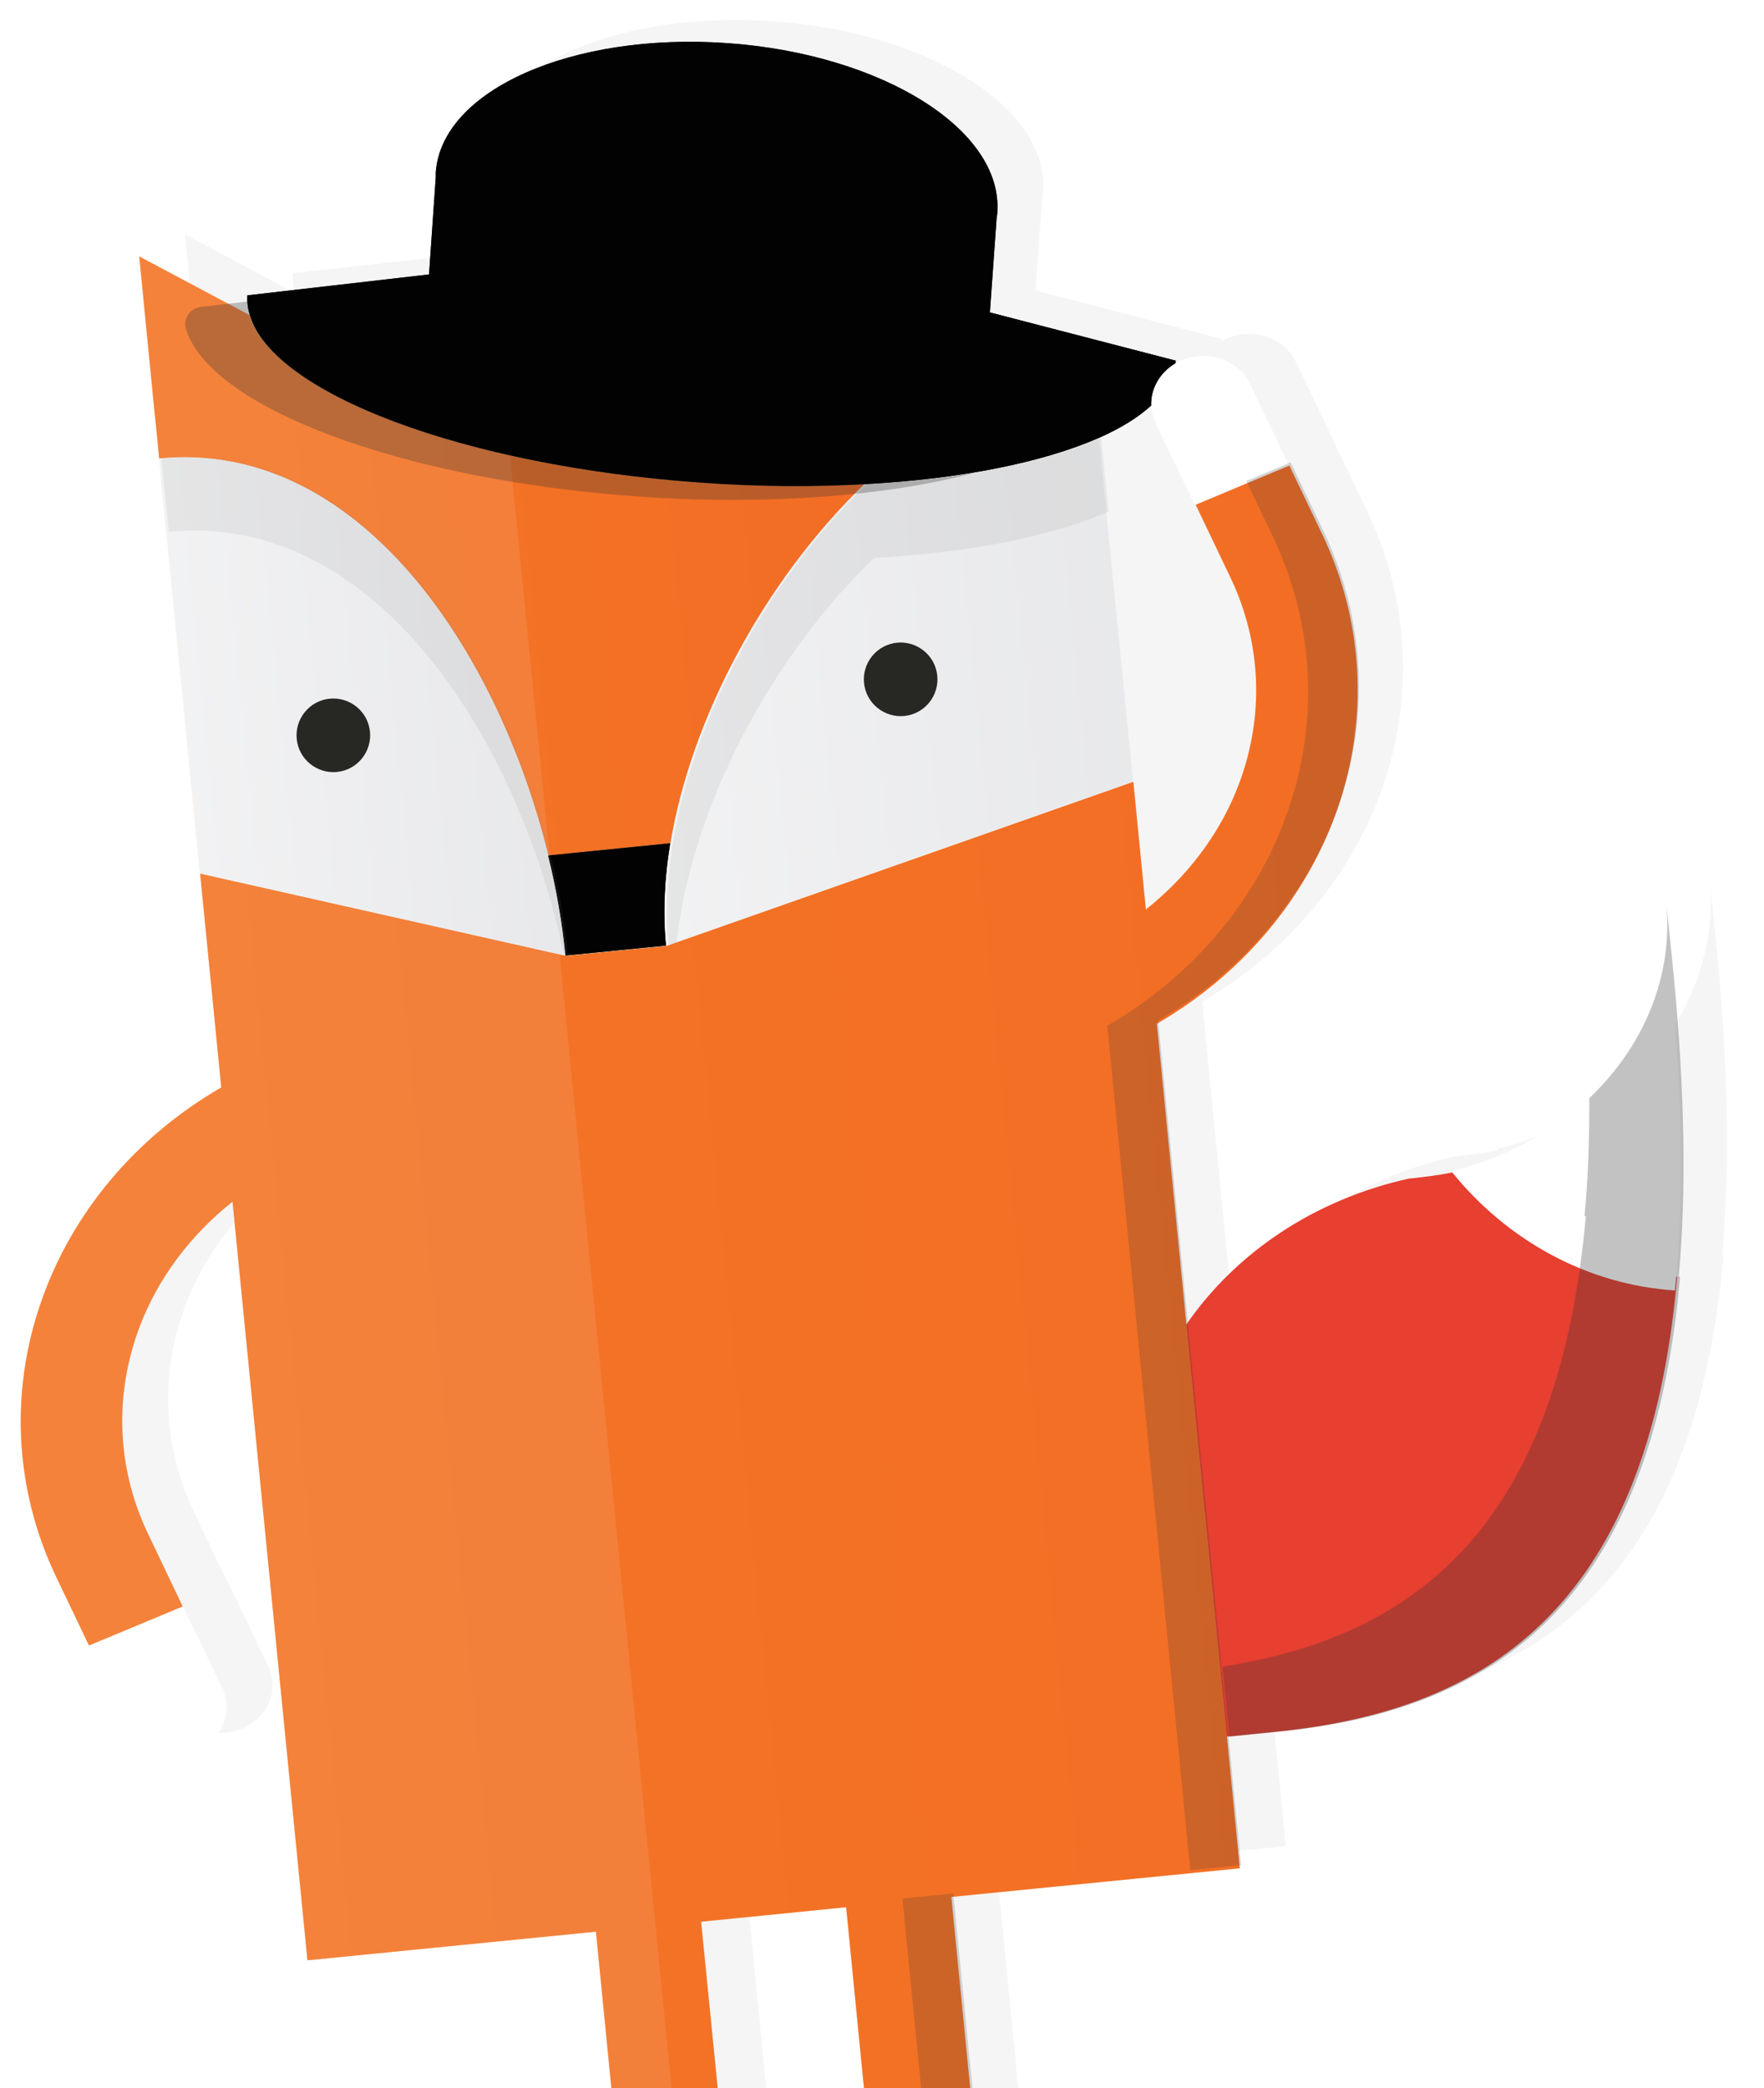 <svg id="Layer_2" xmlns="http://www.w3.org/2000/svg" xmlns:xlink="http://www.w3.org/1999/xlink" viewBox="-225 36 548.5 649"><style>.st0{opacity:5.000000e-02;clip-path:url(#SVGID_2_);fill:#333333;enable-background:new ;} .st1{clip-path:url(#SVGID_2_);fill:none;} .st2{clip-path:url(#SVGID_2_);fill:#E73F30;} .st3{clip-path:url(#SVGID_2_);fill:#F36D25;} .st4{opacity:0.2;clip-path:url(#SVGID_2_);fill:url(#SVGID_3_);enable-background:new ;} .st5{opacity:0.2;clip-path:url(#SVGID_2_);fill:url(#SVGID_4_);enable-background:new ;} .st6{clip-path:url(#SVGID_2_);fill:#272724;} .st7{clip-path:url(#SVGID_2_);fill:#020202;} .st8{clip-path:url(#SVGID_2_);fill:#FFFFFF;} .st9{opacity:0.2;clip-path:url(#SVGID_2_);} .st10{fill:url(#SVGID_5_);} .st11{fill:url(#SVGID_6_);} .st12{opacity:0.12;clip-path:url(#SVGID_2_);fill:#808080;enable-background:new ;} .st13{opacity:0.3;clip-path:url(#SVGID_2_);fill:#333333;enable-background:new ;} .st14{opacity:0.2;clip-path:url(#SVGID_2_);fill:#333333;enable-background:new ;} .st15{opacity:0.1;clip-path:url(#SVGID_2_);fill:#F7F9FA;enable-background:new ;}</style><defs><path id="SVGID_1_" d="M-251.1 16.4h589.6V685h-589.6z"/></defs><clipPath id="SVGID_2_"><use xlink:href="#SVGID_1_" overflow="visible"/></clipPath><path class="st0" d="M306.6 309.5c3.8 38.5-24.8 73.6-66.1 83.6.1.1.2.2.3.4-4.2.9-8.6 1.4-13.2 1.9h-.2c-29.9 6.6-54.2 23.4-69.4 45.5l-9.2-93.6c25.3-14.6 44.8-37 54.9-63.3 11.2-29.3 9.9-61-3.6-89.1L190 173.8h.1l-12.2-25.4c-3.5-7.4-13-10.6-21.1-7.3-.7.3-1.4.7-2.1 1.1 0-.3.1-.6.1-.9l-57.8-15 2.1-29.4c.1-.6.2-1.1.2-1.7 1.8-25.7-35.8-49.2-84-52.6-48.2-3.4-88.8 14.6-90.6 40.3v1.4l-2.1 30.3-56.6 6.3c-.1 2.1.1 4.1.8 6.2l-34.3-18.3 4.6 46.9.9 8.7.7 7.3 6.1 62L-142 367c-25.3 14.6-44.8 37-54.8 63.3-11.2 29.3-9.9 61 3.6 89.1l10.1 21.1h-.1l12.3 25.5c3.5 7.4 13 10.6 21.1 7.3 8.1-3.4 11.8-12.1 8.2-19.5l-12.2-25.4-.1.1-10.8-22.6c-9.7-20.3-10.6-43.1-2.6-64.3 5.7-15.1 15.8-28.5 28.9-38.9l23.3 235.8 89.7-8.9L-12 765.4l-33 3.3c-9 .9-15.6 8.9-14.7 18s8.9 15.6 18 14.7l65.8-6.5L7.5 626.4l45.1-4.5L69 790.4l65.8-6.5c9-.9 15.6-8.9 14.7-18s-8.9-15.6-18-14.7l-33 3.3-13.4-135.8 89.7-8.9-4-40.9 14.9-1.5c64.2-6.3 116.1-36.8 125.2-141.4l-.4-.2c2.4-26.5 1.9-57.8-1.7-94.9l-2.2-21.4z"/><path class="st1" d="M134.3 167.5c-.8-1.8-1.3-3.6-1.3-5.4-4 3.7-9.5 7.1-16.3 10.1L127.2 279l3.9 39.7c13.1-10.4 23.2-23.8 28.9-38.9 8.1-21.2 7.1-44-2.6-64.3l-10.8-22.6-.1.1-12.2-25.5z"/><path class="st2" d="M226.6 400.4c-4.2.9-8.6 1.4-13.2 1.9h-.2c-29.9 6.6-54.2 23.4-69.4 45.5l12.6 128 14.9-1.5c64.2-6.3 116.1-36.8 125.2-141.4l-.4-.2c-.1 1.4-.3 2.8-.4 4.2-27.2-1.7-52-15.4-69.1-36.5z"/><path class="st3" d="M134.7 354.2c25.3-14.6 44.8-37 54.9-63.3 11.2-29.3 9.9-61-3.6-89.1l-10.1-21.1-29.1 12.2 10.8 22.6c9.7 20.3 10.6 43.1 2.6 64.3-5.7 15.1-15.8 28.5-28.9 38.9l-3.9-39.7-145.1 51-31.3 3.1-113.8-25.6-12.7-129 6.1 62 13.2 133.5c-25.3 14.6-44.8 37-54.8 63.3-11.2 29.3-9.9 61 3.6 89.1l10.1 21.1 29.1-12.2-10.8-22.6c-9.7-20.3-10.6-43.1-2.6-64.3 5.7-15.1 15.8-28.5 28.9-38.9l23.3 235.8 89.7-8.9 13.4 135.8-33 3.3c-9 .9-15.6 8.9-14.7 18 .9 9 8.9 15.6 18 14.7l65.8-6.5L-7 633.3l45.1-4.5 16.6 168.5 65.8-6.5c9-.9 15.6-8.9 14.7-18-.9-9-8.9-15.6-18-14.7l-33 3.3-13.4-135.8 89.7-8.9-4-40.9-12.6-128-9.2-93.6z"/><linearGradient id="SVGID_3_" gradientUnits="userSpaceOnUse" x1="-236.314" y1="151.437" x2="200.779" y2="151.437" gradientTransform="matrix(.995 -.098 -.098 -.995 33.483 630.81)"><stop offset="0" stop-color="#F99D25"/><stop offset="1" stop-color="#F36D25"/></linearGradient><path class="st4" d="M134.7 354.2c25.3-14.6 44.8-37 54.9-63.3 11.2-29.3 9.9-61-3.6-89.1l-10.1-21.1-29.1 12.2 10.8 22.6c9.7 20.3 10.6 43.1 2.6 64.3-5.7 15.1-15.8 28.5-28.9 38.9l-3.9-39.7-145.1 51-31.3 3.1-113.8-25.6-12.7-129 6.1 62 13.2 133.5c-25.3 14.6-44.8 37-54.8 63.3-11.2 29.3-9.9 61 3.6 89.1l10.1 21.1 29.1-12.2-10.8-22.6c-9.7-20.3-10.6-43.1-2.6-64.3 5.7-15.1 15.8-28.5 28.9-38.9l23.3 235.8 89.7-8.9 13.4 135.8-33 3.3c-9 .9-15.6 8.9-14.7 18 .9 9 8.9 15.6 18 14.7l65.8-6.5L-7 633.3l45.1-4.5 16.6 168.5 65.8-6.5c9-.9 15.6-8.9 14.7-18-.9-9-8.9-15.6-18-14.7l-33 3.3-13.4-135.8 89.7-8.9-4-40.9-12.6-128-9.2-93.6z"/><path class="st3" d="M-54.5 301.9l38-3.8c6.5-39.2 29.6-82 60.3-111.6-15.9.9-33.1.7-51-.5-73.6-5.2-133-27.8-140.3-52.1l-34.2-18.2 4.6 46.9.9 8.7.7 7.3c62.1-6.2 105.5 59.9 121 123.3z"/><linearGradient id="SVGID_4_" gradientUnits="userSpaceOnUse" x1="-163.563" y1="434.845" x2="53.913" y2="434.845" gradientTransform="matrix(.995 -.098 -.098 -.995 33.483 630.81)"><stop offset="0" stop-color="#F99D25"/><stop offset="1" stop-color="#F36D25"/></linearGradient><path class="st5" d="M-54.5 301.9l38-3.8c6.5-39.2 29.6-82 60.3-111.6-15.9.9-33.1.7-51-.5-73.6-5.2-133-27.8-140.3-52.1l-34.2-18.2 4.6 46.9.9 8.7.7 7.3c62.1-6.2 105.5 59.9 121 123.3z"/><path class="st6" d="M-16.6 298.1l-38 3.8c2.6 10.6 4.4 21.1 5.4 31.1l31.3-3.1c-1-10-.5-20.8 1.3-31.8z"/><path class="st7" d="M-16.6 298.1l-38 3.8c2.6 10.6 4.4 21.1 5.4 31.1l31.3-3.1c-1-10-.5-20.8 1.3-31.8z"/><path class="st8" d="M116.7 172.1c-17.3 7.7-42.9 12.8-72.9 14.4-30.7 29.6-53.8 72.3-60.3 111.6-1.8 11-2.3 21.7-1.3 31.8l145.1-51-10.6-106.8zm-52.9 82.3c-4 4.9-11.2 5.6-16.1 1.6-4.9-4-5.6-11.2-1.6-16.1 4-4.9 11.2-5.6 16.1-1.6s5.6 11.2 1.6 16.1z"/><g class="st9"><linearGradient id="SVGID_5_" gradientUnits="userSpaceOnUse" x1="-21.474" y1="376.392" x2="127.929" y2="376.392" gradientTransform="matrix(.995 -.098 -.098 -.995 33.483 630.81)"><stop offset="0" stop-color="#BCBEC4"/><stop offset="1" stop-color="#8C8F99"/></linearGradient><path class="st10" d="M116.7 172.1c-17.3 7.7-42.9 12.8-72.9 14.4-30.7 29.6-53.8 72.3-60.3 111.6-1.8 11-2.3 21.7-1.3 31.8l145.1-51-10.6-106.8zm-52.9 82.3c-4 4.9-11.2 5.6-16.1 1.6-4.9-4-5.6-11.2-1.6-16.1 4-4.9 11.2-5.6 16.1-1.6s5.6 11.2 1.6 16.1z"/></g><path class="st6" d="M46.2 239.9c-4 4.9-3.3 12.1 1.6 16.1s12.1 3.3 16.1-1.6 3.3-12.1-1.6-16.1-12.1-3.3-16.1 1.6z"/><path class="st8" d="M-162.8 307.5L-49.2 333c-1-10.1-2.8-20.6-5.4-31.1-15.5-63.4-58.8-129.5-121-123.4l12.8 129zm50.3-35.7c-4 4.9-11.2 5.6-16.1 1.6-4.9-4-5.6-11.2-1.6-16.1 4-4.9 11.2-5.6 16.1-1.6 4.8 4 5.6 11.2 1.6 16.1z"/><g class="st9"><linearGradient id="SVGID_6_" gradientUnits="userSpaceOnUse" x1="-163.632" y1="387.564" x2="-53.025" y2="387.564" gradientTransform="matrix(.995 -.098 -.098 -.995 33.483 630.81)"><stop offset="0" stop-color="#BCBEC4"/><stop offset="1" stop-color="#8C8F99"/></linearGradient><path class="st11" d="M-162.8 307.5L-49.2 333c-1-10.1-2.8-20.6-5.4-31.1-15.5-63.4-58.8-129.5-121-123.4l12.8 129zm50.3-35.7c-4 4.9-11.2 5.6-16.1 1.6-4.9-4-5.6-11.2-1.6-16.1 4-4.9 11.2-5.6 16.1-1.6 4.8 4 5.6 11.2 1.6 16.1z"/></g><path class="st12" d="M44.5 186.5c-30.7 29.6-53.8 72.3-60.3 111.6-1.8 11-2.3 21.7-1.3 31.8l2.5-.9c.3-2.6.6-5.3 1.1-8 6.5-39.2 29.6-82 60.3-111.6 30-1.6 55.6-6.8 72.9-14.4l-2.3-22.9c-17.3 7.6-42.9 12.8-72.9 14.4zm-219.3-8.1l2.3 22.9c62.2-6.1 105.5 60 121 123.4.6 2.6 1.2 5.3 1.8 7.9l1.3.3c-1-10.1-2.8-20.6-5.4-31.1-15.5-63.4-58.8-129.5-121-123.4z"/><path class="st6" d="M-130.2 257.3c-4 4.9-3.3 12.1 1.6 16.1 4.9 4 12.1 3.3 16.1-1.6 4-4.9 3.3-12.1-1.6-16.1-4.9-4-12.1-3.3-16.1 1.6z"/><path class="st8" d="M-197.4 547.5l12.2 25.4c3.5 7.4 13 10.6 21.1 7.3 8.1-3.4 11.8-12.1 8.2-19.5l-12.2-25.4-.1.1-29.2 12.1zm489.8-231.1c3.8 38.5-24.8 73.6-66.1 83.6.1.1.2.2.3.4 17.1 21.1 41.8 34.9 69.2 36.7.1-1.4.3-2.8.4-4.2 2.4-26.5 1.9-57.8-1.7-94.9l-2.1-21.6z"/><path class="st13" d="M293.1 316.4c2.3 23.1-7.1 45-23.9 60.9 0 13.1-.4 25.3-1.5 36.6l.4.2c-.5 5.4-1.1 10.6-1.8 15.7-11.9 85.8-56 115.7-111.2 124.2l2.2 21.8 14.9-1.5c64.2-6.3 116.1-36.8 125.2-141.4l-.4-.2c2.4-26.5 1.9-57.8-1.7-94.9l-2.2-21.4z"/><path class="st6" d="M-7.2 186c17.9 1.3 35 1.4 51 .5 30-1.6 55.6-6.8 72.9-14.4 6.8-3 12.3-6.4 16.3-10.1-.2-5.1 2.6-10.2 7.5-13 0-.3.1-.6.1-.9l-57.8-15 2.1-29.4c.1-.6.2-1.1.2-1.7 1.8-25.7-35.8-49.2-84-52.6S-87.7 64-89.5 89.6V91l-2.1 30.3-56.5 6.5c-.1 2.1.1 4.1.8 6.2 7.1 24.2 66.5 46.8 140.1 52z"/><path class="st7" d="M-7.2 186c17.9 1.3 35 1.4 51 .5 30-1.6 55.6-6.8 72.9-14.4 6.8-3 12.3-6.4 16.3-10.1-.2-5.1 2.6-10.2 7.5-13 0-.3.1-.6.1-.9l-57.8-15 2.1-29.4c.1-.6.2-1.1.2-1.7 1.8-25.7-35.8-49.2-84-52.6S-87.7 64-89.5 89.6V91l-2.1 30.3-56.5 6.5c-.1 2.1.1 4.1.8 6.2 7.1 24.2 66.5 46.8 140.1 52z"/><path class="st8" d="M133 162.1c.1 1.8.5 3.7 1.3 5.4l12.2 25.4.1-.1 29.1-12.2h.1l-12.2-25.4c-3.5-7.4-13-10.6-21.1-7.3-.7.3-1.4.7-2.1 1.1-4.8 2.9-7.6 7.9-7.4 13.1z"/><path class="st14" d="M186.4 200.8l-10.1-21.1-13.8 5.8 8.1 16.9c13.5 28.1 14.8 59.8 3.6 89.1-10 26.3-29.6 48.7-54.9 63.3l9.2 93.6 12.6 128 4 40.9 15.8-1.6-4-40.9-12.6-128-9.2-93.6c25.3-14.6 44.8-37 54.9-63.3 11.2-29.3 9.9-60.9-3.6-89.1zM84.8 760.3L69 761.9 55.6 626.1l15.8-1.6 13.4 135.8z"/><path class="st15" d="M-162.8 307.5l6.6 66.4c-25.3 14.6-44.8 37-54.8 63.3-11.2 29.3-9.9 61 3.6 89.1l10.1 21.1 29.1-12.2-10.8-22.5c-9.7-20.3-10.6-43.1-2.6-64.3 5.7-15.1 15.8-28.5 28.9-38.9l23.3 235.8 89.7-8.9 13.4 135.8-33 3.3c-9 .9-15.6 8.9-14.7 18 .9 9 8.9 15.6 18 14.7l51.5-5.1L-51 332.5l-111.8-25zm15.3-173.6l-34.2-18.2 4.6 46.9.9 8.7.7 7.3c62.2-6.1 105.5 60 121 123.4h.4l-12.3-124.3c-44.3-10-75.9-26.5-81.1-43.8z"/><path class="st13" d="M44.2 186.5c-15.9.9-33.1.7-51-.5-73.6-5.2-133-27.8-140.3-52.1-.4-1.4-.7-2.8-.8-4.2l-14.7 1.7c-3.3.4-5.5 3.6-4.6 6.7v.1c7.3 24.3 66.7 46.9 140.3 52.1 17.9 1.3 35 1.4 51 .5 20.4-1.1 38.7-3.8 53.8-7.8-10.3 1.7-21.6 2.9-33.7 3.5z"/></svg>